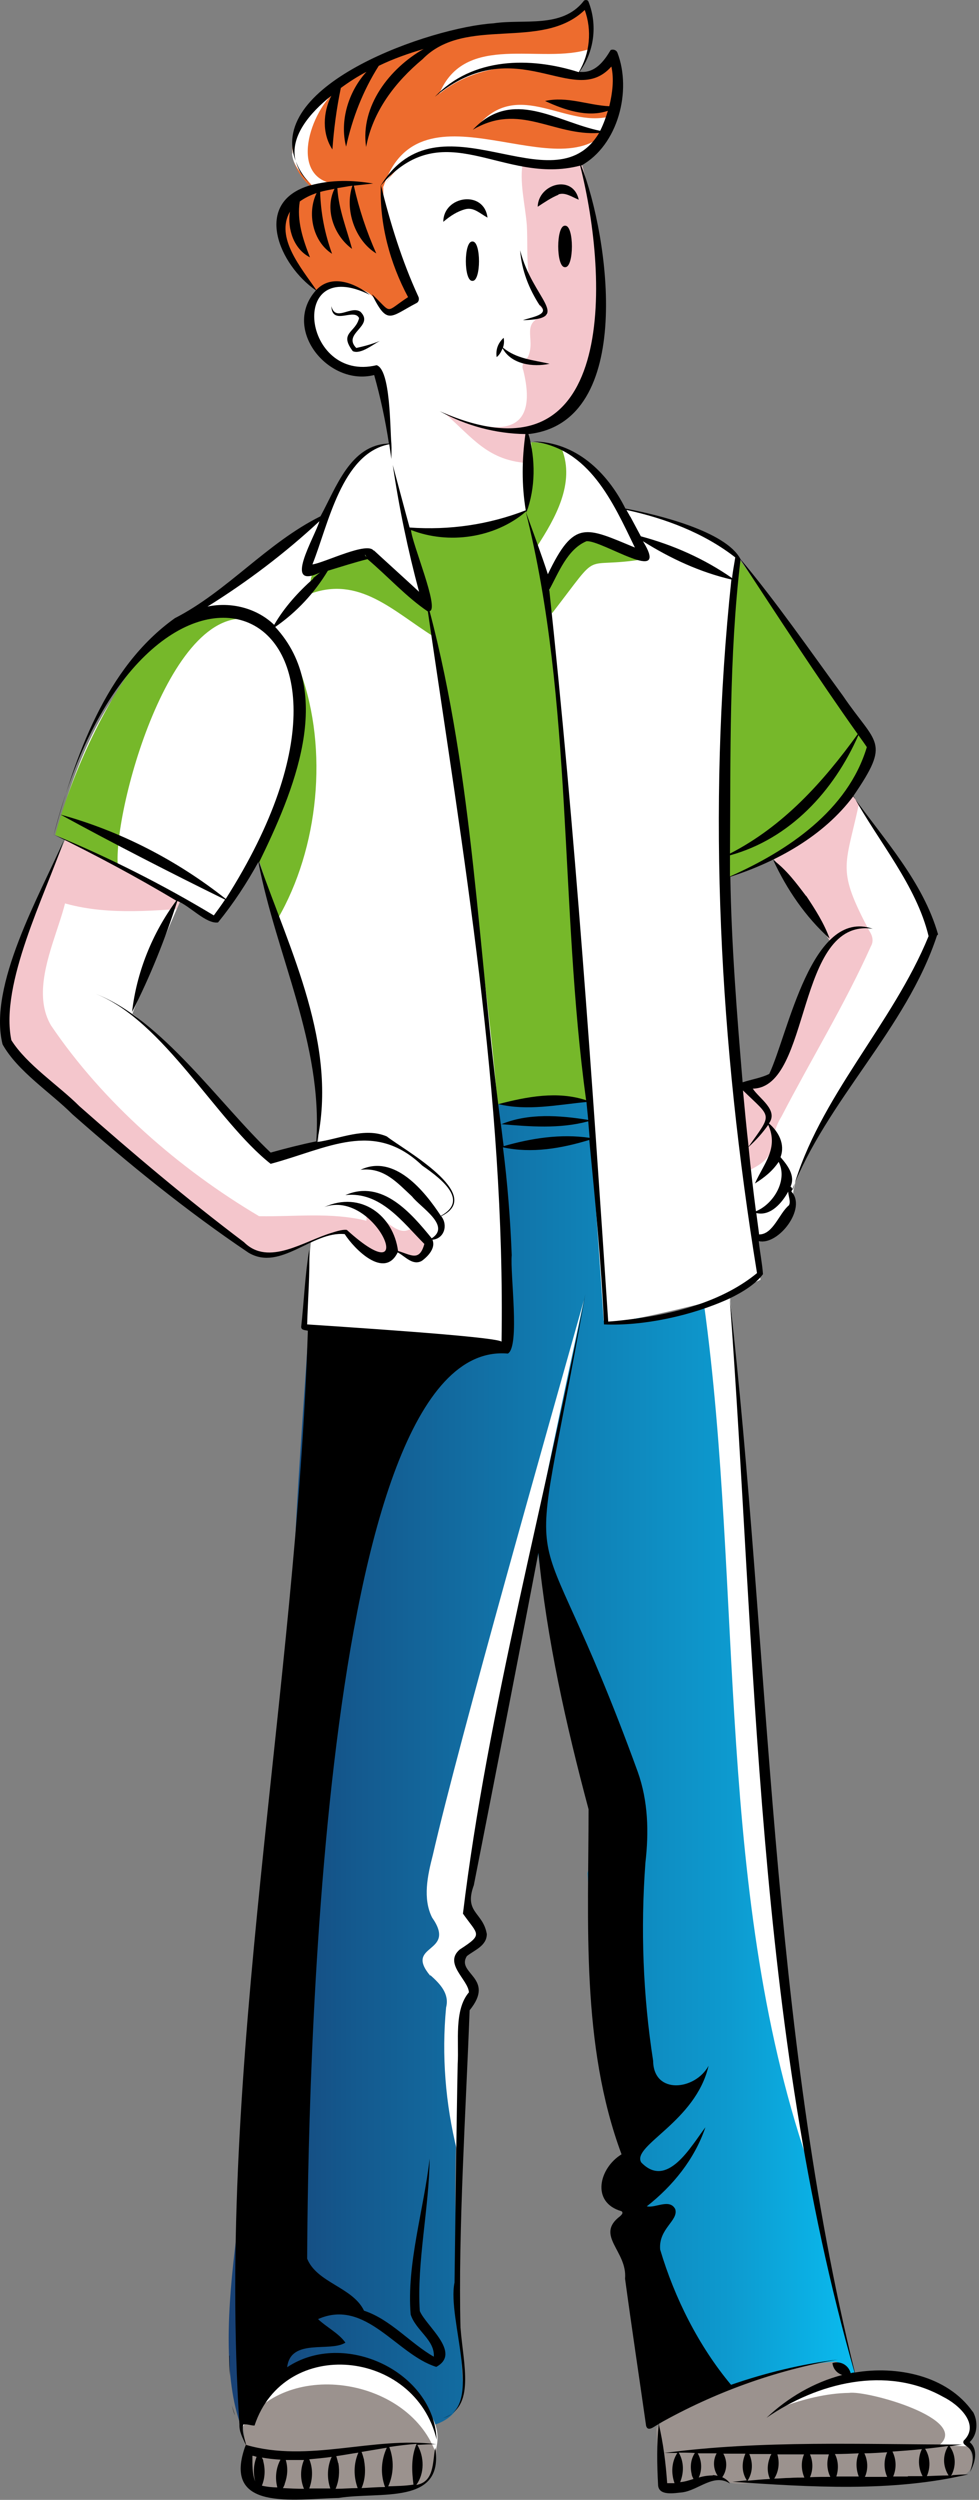 <svg width="372" height="949" viewBox="0 0 372 949" fill="none" xmlns="http://www.w3.org/2000/svg">
<rect x="0" y="0" width="372" height="949" fill="#808080" stroke="none"/>
<path d="M210.045 189.588C208.712 189.588 143.512 189.588 143.512 189.588L181.512 421.94C190.178 419.406 218.978 418.072 228.312 417.672" fill="#76B82A"/>
<path d="M277.379 493.967C277.379 493.3 277.379 492.633 277.246 492.099C270.312 494.367 250.179 500.636 242.312 502.103C242.712 501.303 243.512 499.435 243.646 499.035L225.512 419.272L225.112 417.672C215.912 418.072 185.912 419.272 177.246 419.673C158.046 446.616 136.446 476.894 117.246 503.97C116.446 520.377 111.112 586.001 111.646 606.542L110.579 606.808C109.246 623.481 100.046 750.061 98.712 763.133L100.179 762.333C99.112 769.135 98.179 773.937 97.779 774.737C97.646 775.004 98.179 774.737 99.379 774.204C97.779 815.152 78.046 884.378 91.646 921.191C93.379 919.191 96.312 921.592 98.446 920.791C104.979 914.656 113.912 914.255 122.712 916.656C136.446 920.391 178.179 931.595 175.779 903.185C173.112 855.834 170.046 807.149 178.712 760.599C182.446 754.596 172.979 748.994 175.379 743.926C177.246 740.725 183.379 740.324 183.112 736.59C181.779 732.988 178.446 730.187 177.512 726.319H177.646C183.379 684.17 195.646 629.083 203.246 587.201C203.512 587.201 203.779 587.068 204.046 586.934C207.512 611.61 214.312 649.224 221.112 673.5C227.912 689.106 227.512 694.574 223.246 711.114C225.912 747.527 227.646 783.941 236.712 819.687C229.246 824.222 227.112 839.294 238.179 839.028C234.046 842.095 230.712 847.431 234.979 852.099C242.579 873.707 242.179 897.849 246.579 920.391C265.912 908.92 288.312 901.584 310.446 897.316V897.583H310.579C311.246 897.849 321.779 900.917 322.579 901.584C324.179 902.518 323.912 901.984 324.979 901.718C291.779 776.605 288.979 624.015 277.379 494.367V493.967Z" fill="url(#paint0_linear_2095_5869)"/>
<path d="M108.179 93.553C111.379 99.822 115.912 105.957 120.845 110.759C129.779 103.023 142.179 111.426 148.045 119.162C150.979 116.761 154.312 114.76 157.779 113.16C153.645 107.691 141.112 72.878 147.379 68.61C160.979 48.603 176.979 60.74 195.779 59.54C224.712 72.878 239.645 48.069 232.845 21.926C228.845 25.794 223.779 28.328 218.312 29.396C224.712 22.193 226.579 11.122 222.845 2.186C208.045 15.39 182.045 6.187 162.445 16.324C142.179 22.06 91.112 48.203 119.379 72.078C119.379 72.078 119.645 72.078 119.779 72.078C119.779 72.211 119.779 72.345 119.912 72.478C109.912 73.012 103.912 84.749 107.912 93.686L108.179 93.553Z" fill="#ED6C2E"/>
<path d="M119.112 127.564C122.712 145.171 141.778 135.567 144.978 143.57C149.912 161.977 146.978 183.852 155.645 200.391C162.578 204.926 206.978 199.458 201.378 188.787C202.312 180.251 200.845 171.447 200.845 162.911C242.178 159.31 228.312 89.15 220.845 61.94V62.474C195.512 66.075 162.712 43.267 145.645 70.877C145.378 85.682 151.378 100.221 157.245 113.426C146.712 122.629 148.978 118.494 140.178 111.292C126.978 103.289 114.312 112.626 119.112 127.564Z" fill="white"/>
<path d="M236.445 193.723C236.445 193.456 236.179 193.322 236.045 193.056C235.645 193.056 236.312 193.589 236.445 193.723Z" fill="white"/>
<path d="M20.979 316.969C21.112 316.969 33.245 322.571 33.379 322.704C47.645 330.04 68.845 343.245 82.712 348.98C84.445 346.446 97.245 328.306 98.579 326.439C103.245 339.377 115.379 382.593 119.112 398.199C124.979 422.608 116.312 479.295 115.779 503.037C133.379 506.772 173.912 512.508 191.645 510.64C195.912 426.342 176.445 314.968 163.112 231.337L161.645 230.136C165.245 230.803 160.312 220.133 160.179 217.865C155.379 201.593 151.112 185.187 148.579 168.514C133.112 168.647 128.979 185.587 122.845 196.791L122.579 196.524C67.245 239.607 41.112 245.209 21.112 316.969H20.979Z" fill="white"/>
<path d="M200.979 195.19C202.579 204.126 205.512 212.929 207.512 221.866C207.645 221.599 207.912 221.333 208.045 221.066L208.712 227.602C215.112 314.167 223.645 414.471 229.379 501.303C230.045 504.504 268.845 494.1 270.045 494.1C270.712 493.833 288.979 485.83 288.979 485.83C276.179 406.734 270.845 288.024 280.579 211.462C267.379 201.592 254.312 196.123 236.045 193.055C236.045 193.322 236.312 193.456 236.445 193.722C236.312 193.722 235.645 193.189 236.045 193.055C229.245 180.117 216.979 167.979 201.645 167.979C201.912 175.449 202.579 187.987 200.979 195.19Z" fill="white"/>
<path d="M236.445 193.723C236.445 193.456 236.179 193.322 236.045 193.056C235.645 193.056 236.312 193.589 236.445 193.723Z" fill="white"/>
<path d="M331.512 283.356C324.445 305.897 298.179 326.972 275.246 333.374C274.179 302.963 276.179 241.473 280.446 211.596" fill="#76B82A"/>
<path d="M1.379 386.994C-1.955 401.933 55.512 440.881 60.179 447.817L96.579 475.427C96.579 475.427 100.579 477.695 109.112 474.76C122.845 470.225 123.645 468.225 131.112 467.824C134.712 470.492 144.312 482.897 150.579 474.627C157.245 477.695 161.645 481.163 163.245 470.225C163.245 470.225 164.845 470.225 165.112 470.225C165.379 470.225 168.045 467.691 167.912 465.824C167.779 463.956 167.245 461.689 167.245 461.689C171.912 461.689 171.645 458.221 172.579 455.286L170.045 449.418C170.045 449.418 144.445 431.278 144.312 431.278C144.045 431.278 120.579 434.212 120.312 434.479C120.045 434.612 101.645 440.214 101.645 440.214C89.645 426.342 64.979 395.798 50.312 384.86C52.045 379.792 66.045 347.78 68.312 342.445C57.779 336.042 35.912 323.771 24.712 318.836C17.112 338.043 2.979 368.988 1.512 387.128L1.379 386.994Z" fill="white"/>
<path d="M280.445 412.47C281.912 427.675 284.045 455.152 288.445 469.691C291.245 472.092 300.979 459.42 301.779 458.353C296.179 443.414 336.179 392.329 342.579 379.124C342.579 379.124 355.779 359.517 354.712 355.515C352.312 342.577 330.045 312.966 324.045 301.896C324.045 301.896 311.645 313.5 310.045 314.834C308.445 316.034 293.512 325.504 293.512 325.504C299.112 332.04 310.712 349.78 315.379 357.249C310.579 364.852 296.445 400.732 292.845 409.669L280.579 412.47H280.445Z" fill="white"/>
<path d="M91.778 919.591C95.245 927.594 88.978 944 100.978 945.334C116.578 947.468 132.445 943.866 148.312 944.266C153.778 944.533 160.978 944.667 163.912 939.198C176.445 905.852 130.312 882.777 105.245 903.051V903.718C99.512 905.852 93.778 913.722 91.912 919.724L91.778 919.591Z" fill="#9B928E"/>
<path d="M249.379 921.858C249.779 929.061 250.179 936.264 250.579 943.466C259.646 945.867 265.512 940.132 273.112 940.665C276.312 942.666 279.912 943.2 283.779 942.666C309.246 940.799 334.979 943.066 360.579 940.799C370.312 940.399 370.979 934.796 367.379 927.194C372.046 920.925 367.246 913.188 361.246 909.854C343.112 896.516 325.246 908.387 317.912 896.516C301.912 896.916 258.312 909.32 249.512 921.725L249.379 921.858Z" fill="#9B928E"/>
<path d="M16.045 339.777C32.045 347.113 49.912 346.313 67.112 345.112L68.312 342.445C57.778 336.042 35.912 323.771 24.712 318.836C23.245 322.304 18.445 333.908 16.178 339.777H16.045Z" fill="#F4C6CC"/>
<path d="M1.379 386.994C-1.955 401.933 55.512 440.881 60.179 447.817L96.579 475.427C96.579 475.427 100.579 477.694 109.112 474.76C122.845 470.225 123.645 468.224 131.112 467.824C134.712 470.492 144.312 482.896 150.579 474.626C153.912 475.827 161.379 481.562 162.445 473.293L157.379 465.29C151.379 471.825 145.112 460.088 139.245 459.021C139.245 460.488 139.245 461.955 139.245 463.422C125.779 460.088 112.045 461.955 98.445 461.688C68.045 443.682 39.245 418.606 19.379 389.262C7.112 368.32 36.579 335.642 21.379 326.705C14.045 345.245 2.712 370.721 1.379 386.994Z" fill="#F4C6CC"/>
<path d="M280.445 412.47L283.645 444.748C297.779 438.346 290.445 434.478 296.979 423.807C308.179 402.199 320.979 381.392 330.979 359.117C332.045 357.249 331.512 355.115 330.312 353.381C317.912 329.906 321.112 329.372 326.312 305.497L324.045 301.896C324.045 301.896 311.645 313.5 310.045 314.834C308.445 316.034 293.512 325.504 293.512 325.504C299.112 332.04 310.712 349.78 315.379 357.249C310.579 364.852 296.445 400.732 292.845 409.669L280.579 412.47H280.445Z" fill="#F4C6CC"/>
<path d="M168.979 156.909C179.645 166.113 185.379 175.183 201.512 175.85C201.379 171.448 201.112 167.18 200.979 162.778C242.312 159.177 228.445 89.018 220.979 61.807V62.341C213.645 62.341 206.179 61.941 198.712 61.141C197.245 69.144 199.512 77.28 200.179 85.416C200.845 96.887 198.579 110.892 208.045 119.429C196.979 122.23 203.912 128.499 200.579 135.568C199.245 137.035 197.912 138.503 198.845 140.637C205.379 167.046 186.979 164.646 169.112 156.909H168.979Z" fill="#F4C6CC"/>
<path d="M145.512 71.411C164.712 33.797 216.178 85.149 231.112 49.803C231.512 49.803 232.045 49.536 232.445 49.403C232.445 48.736 232.445 48.069 232.445 47.269C214.578 74.612 159.378 27.795 145.512 71.411Z" fill="white"/>
<path d="M166.845 35.665C181.778 23.66 201.778 23.26 219.245 28.462C221.511 25.528 223.111 22.193 224.045 18.592C205.778 24.727 176.578 11.789 166.845 35.798V35.665Z" fill="white"/>
<path d="M180.845 48.602C201.778 34.597 212.845 53.671 232.578 49.269C232.578 48.602 232.578 47.935 232.578 47.135C232.311 47.535 232.045 47.935 231.778 48.336C232.445 46.868 232.978 45.268 233.378 43.667C215.911 50.069 196.845 28.462 180.845 48.602Z" fill="white"/>
<path d="M110.979 58.339C111.379 64.074 116.579 67.542 119.779 71.944C119.779 71.944 120.045 71.944 120.179 71.944L128.045 69.943C109.112 68.076 117.912 41.799 128.312 33.93C128.045 33.93 127.779 33.93 127.512 33.93C120.579 40.332 110.712 47.935 111.112 58.205L110.979 58.339Z" fill="white"/>
<path d="M244.712 212.263C219.778 216.264 229.378 207.461 209.778 232.804C206.312 223.2 211.512 206.394 222.045 203.06C227.645 203.46 232.845 206.127 238.178 207.461" fill="#76B82A"/>
<path d="M162.179 230.003C163.779 233.738 164.579 237.606 164.712 241.607C149.512 232.137 136.446 218.265 117.379 225.602C117.912 222.934 117.646 219.999 118.846 217.599C123.779 214.664 130.046 213.73 135.512 211.596C141.246 208.662 143.779 215.598 148.179 217.999" fill="#76B82A"/>
<path d="M20.979 316.968C21.112 316.968 33.245 322.571 33.379 322.704C37.245 324.305 40.978 326.039 44.712 327.906C43.512 304.564 67.379 220.533 100.579 236.939C94.178 231.87 85.645 230.403 77.645 230.537C70.445 237.606 63.512 239.206 54.978 247.343C38.978 267.217 26.578 296.027 20.979 316.968Z" fill="#76B82A"/>
<path d="M96.045 330.039L98.445 326.571C98.445 326.571 102.578 339.776 105.512 348.846C121.112 322.036 124.845 284.556 114.178 255.078C116.978 281.488 108.312 307.231 96.045 330.039Z" fill="#76B82A"/>
<path d="M200.312 195.057C200.845 199.325 202.845 203.326 204.045 207.461C210.979 196.791 218.579 183.452 213.512 170.514C209.779 168.914 205.779 167.98 201.779 167.847C202.979 177.05 201.645 185.987 200.179 194.923L200.312 195.057Z" fill="#76B82A"/>
<path d="M91.779 919.591C91.779 920.391 91.779 921.058 91.912 921.858C107.912 895.182 154.579 902.251 165.379 930.661C169.112 919.591 160.312 911.454 152.846 904.652C140.046 891.447 119.246 893.181 104.979 902.918V903.585C99.246 905.719 93.512 913.588 91.645 919.591H91.779Z" fill="white"/>
<path d="M297.112 913.722C305.246 910.788 313.912 908.52 322.579 908.387C329.246 907.32 369.246 918.391 356.712 928.394C360.312 928.394 363.912 928.528 367.512 928.661C366.979 927.727 367.379 926.794 367.912 926.127C371.779 919.991 366.446 913.189 361.112 910.121C341.512 896.916 316.446 902.918 297.112 913.855V913.722Z" fill="white"/>
<path d="M216.312 521.443C213.112 537.716 209.779 554.122 207.379 570.662L216.312 521.443Z" fill="#4C742C"/>
<path d="M205.912 578.798C205.912 579.198 205.912 579.598 206.045 579.865C206.445 576.797 206.845 573.863 207.245 570.795L205.778 578.798H205.912Z" fill="#4C742C"/>
<path d="M260.179 818.621C261.779 816.62 263.112 814.352 264.312 812.085C263.112 814.352 261.645 816.487 260.179 818.621Z" fill="#4C742C"/>
<path d="M267.512 495.167C282.578 604.541 271.245 720.184 308.578 825.423C291.112 722.185 286.445 596.271 277.378 492.1C277.378 492.1 273.245 493.433 267.645 495.167H267.512Z" fill="white"/>
<path d="M163.512 749.795C167.245 753.13 170.845 756.864 169.512 762.066C167.779 780.206 169.245 798.613 173.645 816.353C174.312 796.346 173.645 775.805 179.379 756.598C179.245 751.929 172.979 747.794 175.245 743.659C176.979 740.458 183.245 740.058 182.979 736.323C181.645 732.722 178.312 729.921 177.379 726.053H177.512C189.112 648.424 205.379 570.129 221.912 493.434C209.112 538.917 174.579 660.162 164.445 704.312C162.445 712.048 160.579 720.718 164.179 727.92C173.912 741.792 153.245 737.791 163.512 750.062V749.795Z" fill="white"/>
<path d="M135.379 132.1C129.912 126.498 142.445 123.83 136.979 118.362C133.245 115.827 127.512 122.363 125.912 116.228C126.179 123.83 134.579 116.761 136.445 120.763C135.112 126.365 128.712 126.231 134.045 133.301C136.979 134.634 141.512 130.9 144.312 129.432C141.379 130.633 138.445 131.433 135.379 132.1Z" fill="black"/>
<path d="M176.845 79.413C180.045 78.613 182.312 81.014 185.245 82.615C183.912 71.944 168.445 74.345 168.445 84.215C171.112 81.948 173.779 80.214 176.845 79.413Z" fill="black"/>
<path d="M212.178 73.812C214.712 72.878 217.245 74.746 219.912 75.813C217.778 66.076 204.578 69.677 204.312 78.481C206.978 76.746 209.512 75.013 212.178 73.945V73.812Z" fill="black"/>
<path d="M205.112 115.827C209.246 119.562 201.779 120.362 198.712 121.563C217.912 121.029 202.312 113.693 197.646 95.019C198.179 102.489 200.979 109.692 205.112 115.961V115.827Z" fill="black"/>
<path d="M190.978 132.234C194.312 138.37 202.578 139.437 208.845 138.103C202.445 136.636 196.312 136.235 191.112 131.967C191.512 130.767 191.645 129.566 191.378 128.232C189.245 130.233 188.312 132.634 188.712 135.568C189.912 134.635 190.445 133.434 190.978 132.234Z" fill="black"/>
<path d="M179.512 91.685C176.178 91.418 176.178 106.891 179.512 106.624C182.845 106.891 182.845 91.418 179.512 91.685Z" fill="black"/>
<path d="M214.712 85.683C211.246 85.416 211.246 101.689 214.712 101.422C218.179 101.689 218.179 85.416 214.712 85.683Z" fill="black"/>
<path d="M158.979 112.626C152.712 99.021 148.312 84.749 144.712 70.21C144.179 85.016 148.179 99.821 155.112 112.759C145.912 118.762 149.379 119.295 141.379 111.692C147.245 123.563 148.312 120.095 158.312 114.893C159.112 114.493 159.379 113.426 158.979 112.626ZM117.245 69.143C114.979 66.475 113.379 63.808 112.445 61.274C113.112 63.941 114.579 66.609 117.245 69.143ZM356.445 354.715C350.712 334.708 336.045 318.835 324.179 302.296C338.712 281.088 332.979 282.822 320.312 264.149C308.045 247.342 294.712 228.135 281.379 212.263C275.779 201.592 249.645 195.323 237.645 193.056C230.712 179.184 218.712 167.713 202.445 167.58C223.912 170.247 232.845 190.521 241.245 207.861C222.579 200.125 218.179 197.057 208.179 217.998C206.179 211.729 202.045 200.525 199.779 194.256C217.912 266.549 212.579 343.645 222.712 417.672C211.779 414.071 200.179 416.338 189.379 419.139C200.445 421.807 211.645 419.406 222.845 418.339L223.512 425.141C212.712 423.407 200.579 422.474 190.312 426.875C181.645 361.918 180.045 295.627 163.245 232.003C167.112 231.203 156.445 206.127 156.179 201.192C170.445 206.794 188.045 204.26 199.779 194.256C199.779 194.256 200.045 194.123 200.045 193.989C200.045 194.123 200.045 194.389 200.045 194.523C203.512 185.053 203.512 174.515 200.845 164.779C241.645 160.244 231.379 89.684 220.845 62.874C234.845 55.138 240.179 34.464 234.579 19.925C234.179 18.991 232.979 18.591 232.045 18.991C229.512 23.26 226.045 27.928 220.179 27.261C225.779 19.792 227.112 9.521 223.645 0.718C223.379 -0.216 222.045 -0.216 221.645 0.585C213.379 10.855 199.112 7.12 187.512 8.854C164.045 10.321 101.245 31.796 112.312 61.007C110.045 51.937 117.645 42.867 125.912 36.331C122.712 42.6 122.312 50.736 126.312 56.739C126.845 49.002 127.912 40.999 129.512 33.397C132.579 31.129 135.912 28.995 139.245 27.261C132.445 34.73 128.979 45.801 131.512 55.672C133.912 44.734 137.912 34.464 143.912 24.994C149.379 22.326 155.112 20.325 160.979 18.591C148.045 25.927 136.845 40.333 139.112 55.805C141.645 42.2 150.179 31.129 160.579 22.459C176.845 5.786 205.779 19.525 222.179 3.786C224.979 11.389 224.179 20.325 219.912 27.394C201.512 21.526 179.512 21.659 165.245 36.731C196.445 10.988 217.779 41.666 232.312 25.26C233.379 30.062 232.712 35.397 231.512 40.333C223.379 39.932 215.512 36.464 207.112 38.332C214.312 41.666 223.112 44.734 230.979 42.066C230.179 44.734 229.245 47.268 228.045 49.669C211.245 46.201 194.712 33.263 179.645 49.269C197.379 38.732 210.179 51.67 227.645 50.47C210.179 79.547 166.845 34.064 144.579 70.61C168.712 42.333 190.845 70.61 220.445 62.874C231.512 106.357 234.312 185.853 167.112 156.109C176.979 161.577 188.312 164.645 199.645 164.779C198.312 174.382 198.179 184.119 199.779 193.723C185.645 199.191 170.845 201.325 155.645 200.258C154.045 194.523 150.845 182.385 149.245 176.516C151.645 192.789 154.979 208.795 159.245 224.667C158.312 223.734 142.445 209.328 141.912 208.795C141.912 208.795 142.045 209.062 142.045 209.195C140.045 205.193 123.112 213.73 118.712 214.263C124.712 199.325 129.779 172.115 147.912 168.647C148.179 170.514 148.445 172.381 148.712 174.249C148.712 172.248 148.845 170.381 148.712 168.38C148.712 168.38 148.845 168.38 148.979 168.38C148.979 168.38 148.845 168.38 148.712 168.38C148.179 162.644 148.445 140.37 143.112 138.636C114.845 145.438 109.245 96.353 140.579 111.959C134.979 107.557 126.045 103.823 120.179 110.092C114.579 101.822 104.445 90.218 110.179 80.347C109.112 86.883 111.645 94.619 117.779 97.687C115.112 90.885 112.712 83.682 113.912 76.479C115.779 75.145 117.912 74.078 120.312 73.278C116.579 80.881 118.845 91.685 126.179 96.353C123.379 88.617 121.912 81.014 121.645 72.878C123.379 72.344 125.245 72.078 127.112 71.677C123.245 79.547 126.979 89.551 133.779 94.486C131.645 86.616 128.712 79.547 128.179 71.411C130.045 71.144 132.045 70.744 133.912 70.477C130.845 79.414 134.845 91.285 142.979 96.22C139.245 87.817 136.445 79.414 134.445 70.477C136.845 70.21 139.245 69.944 141.779 69.677C134.045 68.343 125.779 68.21 118.045 70.344C117.512 69.944 117.112 69.543 116.712 69.01C117.112 69.41 117.512 69.944 117.912 70.344C95.645 76.746 106.179 100.755 120.045 110.225C106.979 124.897 124.712 146.772 142.179 142.37C144.579 150.907 146.445 159.577 147.779 168.38C133.112 168.78 127.779 185.053 121.779 195.99C101.379 206.127 86.312 224.534 66.445 234.671C40.045 253.478 28.578 287.224 20.312 317.368C53.912 185.053 159.912 224.801 85.778 341.244C67.245 326.572 45.779 315.501 22.979 309.232C42.978 320.169 65.112 331.507 85.512 341.511C84.178 343.511 82.712 345.512 81.245 347.513C61.779 335.775 41.379 325.505 20.445 316.835C36.312 324.571 51.779 332.841 66.978 341.911C57.912 354.182 51.912 368.987 50.178 384.193C57.112 370.588 62.712 356.583 67.379 342.044C72.045 343.778 78.312 350.847 82.845 350.18C88.712 342.978 93.778 335.242 98.178 327.239C104.979 362.718 122.712 396.331 120.179 433.278C114.312 434.478 108.579 435.945 102.845 437.546C83.645 419.406 61.512 386.994 36.312 377.257C62.312 387.528 82.178 425.542 102.845 441.814C124.312 436.079 142.045 424.875 160.445 442.481C168.979 448.35 177.779 455.953 167.512 461.555C161.379 452.218 149.912 437.946 136.979 444.082C145.779 443.015 150.845 448.884 156.579 454.219C159.779 458.354 171.512 465.29 164.045 470.091C156.312 460.621 145.245 447.55 131.245 453.685C144.579 452.218 152.979 463.956 161.245 472.226C159.379 479.028 156.179 476.36 151.245 474.893C149.512 461.422 137.112 451.951 123.245 458.22C142.979 451.151 160.179 492.633 131.779 466.89C129.779 466.623 126.312 467.957 126.179 467.957C115.645 471.025 102.045 480.895 92.712 471.559C71.112 455.286 50.445 437.813 30.178 419.94C22.312 412.07 10.178 404.2 4.312 394.864C-0.088 373.389 17.112 340.043 24.312 318.835C15.245 339.51 -4.621 374.189 0.979 396.464C6.712 406.735 19.245 414.738 27.512 423.007C48.712 441.681 70.845 459.688 94.445 475.56C106.579 482.763 118.579 467.29 130.979 468.491C134.579 474.093 146.045 485.831 151.112 475.427C153.912 476.894 156.845 480.629 160.312 478.628C162.712 476.894 165.645 473.693 164.312 470.625C168.845 470.225 170.312 465.023 167.645 461.688C184.712 453.552 152.979 436.212 146.979 431.41C138.579 427.809 129.112 432.344 120.445 433.545C128.445 396.731 110.312 361.251 98.445 327.372C111.245 301.096 127.779 263.082 104.579 238.006C112.712 232.404 119.512 225.067 124.579 216.664C128.979 215.331 135.245 213.33 139.645 212.263C147.379 218.799 154.445 226.668 162.579 232.137C175.912 323.771 192.045 416.338 190.579 509.306C187.912 507.305 126.179 503.437 116.712 502.77C116.979 493.433 117.779 483.563 117.512 474.36C115.912 483.83 115.512 493.967 114.445 503.704C114.445 505.038 116.045 504.904 116.979 505.171C112.579 643.222 82.178 783.274 90.978 920.391C90.845 923.192 92.312 925.593 93.379 928.127C83.912 953.604 111.512 948.668 128.712 948.268C144.312 945.734 168.845 951.203 165.379 929.195C164.312 934.663 165.112 942.133 158.179 943.333C161.379 938.931 161.245 932.662 158.579 928.127C160.979 927.994 163.379 927.861 165.779 927.861C141.779 924.793 117.245 935.063 93.512 928.127C92.978 925.593 91.778 923.059 92.445 920.391C93.912 920.125 95.245 920.791 96.712 920.791C108.045 886.645 157.779 891.847 165.912 926.127C164.845 900.25 130.712 884.245 109.112 898.65C110.445 887.446 125.379 893.048 131.245 889.313C128.712 885.712 124.045 883.444 120.845 880.376C138.979 872.374 150.712 893.848 165.779 898.516C175.512 893.181 161.912 883.044 159.512 877.309C158.312 858.902 163.112 837.961 163.245 819.421C161.112 838.628 154.445 859.435 156.045 878.642C158.045 884.778 165.245 888.246 164.845 894.648C155.912 889.58 148.445 880.51 138.312 877.175C134.045 868.239 120.445 866.638 116.712 857.435C116.979 800.88 120.712 507.572 192.979 513.841C197.645 511.173 193.779 483.43 194.445 476.494C193.912 462.889 192.845 449.017 191.112 435.545C202.045 437.946 213.379 435.945 223.912 432.744C226.179 456.086 228.445 479.295 229.512 502.77C244.579 503.437 262.979 499.436 276.979 493.033C282.579 490.366 287.245 487.298 289.912 483.696C289.645 479.695 288.712 475.16 288.312 471.158C295.779 472.892 306.712 458.62 300.712 452.352C314.045 417.672 344.312 390.729 356.045 355.116L356.445 354.715ZM119.112 219.599C113.379 224.667 108.045 230.536 104.179 237.205C97.512 230.803 87.778 228.402 78.845 230.269C94.045 220.799 108.312 209.995 121.379 197.857C119.645 203.86 107.112 224.267 121.645 217.331C120.712 217.998 119.912 218.798 118.979 219.465L119.112 219.599ZM138.712 210.529C138.845 210.796 139.112 211.196 139.245 211.462C138.845 211.196 138.712 210.796 138.712 210.529ZM147.912 928.928C151.379 928.394 154.845 927.994 158.312 927.727C156.179 932.662 156.445 937.998 157.112 943.2C153.912 943.733 150.712 943.733 147.512 943.867C149.645 939.198 149.779 933.729 147.912 928.928ZM138.312 933.73C138.045 932.796 137.779 931.729 137.379 930.795C140.579 930.262 143.779 929.728 146.979 929.195C144.845 933.863 144.445 939.065 146.312 944.133C143.379 944.133 140.312 944.4 137.379 944.534C138.845 941.199 138.979 937.464 138.312 933.863V933.73ZM128.445 934.93C128.312 934.13 128.045 933.329 127.779 932.396C130.579 931.996 133.379 931.462 136.179 931.062C134.312 935.33 134.312 940.132 135.912 944.534C133.112 944.534 130.312 944.8 127.512 944.8C128.845 941.732 129.112 938.265 128.579 935.063L128.445 934.93ZM126.045 932.662C124.312 936.397 124.179 940.799 125.512 944.667C122.845 944.667 120.179 944.667 117.512 944.667C118.845 941.065 118.979 937.064 117.512 933.596C120.445 933.329 123.245 933.063 126.179 932.662H126.045ZM108.179 942.933C109.245 939.998 109.512 936.931 108.579 933.863C110.979 933.863 113.245 933.863 115.512 933.863C114.045 937.331 114.045 941.332 115.512 944.8C112.845 944.8 110.179 944.667 107.512 944.534C107.779 944 108.045 943.466 108.179 943.066V942.933ZM100.045 934.396C100.045 933.863 99.778 933.463 99.512 932.929C101.779 933.329 104.179 933.596 106.579 933.73C104.845 936.931 104.445 940.665 105.379 944.267C103.379 944.267 101.112 944 99.512 943.6C100.712 940.665 100.845 937.464 100.045 934.396ZM95.912 932.262C96.445 932.262 96.978 932.529 97.512 932.662C96.312 935.597 96.178 938.931 96.978 941.999C95.778 939.065 95.912 935.464 95.912 932.396V932.262ZM329.379 283.622C322.179 307.631 299.379 322.97 277.379 332.707C277.379 330.04 277.379 327.372 277.379 324.704C300.179 318.435 316.845 300.295 326.179 279.087C327.245 280.555 328.312 282.022 329.379 283.622ZM281.379 212.396C295.645 234.138 310.845 257.479 325.912 278.687C312.712 296.961 297.645 313.634 277.379 324.037C277.645 286.824 276.979 249.343 281.379 212.396ZM239.379 195.99C238.979 195.19 238.445 194.389 238.045 193.589C252.712 196.79 267.379 202.259 279.379 211.596C278.979 214.263 278.445 216.798 278.179 219.465C267.645 212.129 255.912 206.927 243.512 203.593C242.179 201.059 240.845 198.658 239.512 196.123L239.379 195.99ZM191.379 435.012C190.979 432.344 190.712 429.543 190.312 426.742C201.379 427.676 212.579 428.609 223.512 425.675L224.045 431.944C212.979 430.343 201.912 432.077 191.245 435.145L191.379 435.012ZM243.112 500.369C239.112 500.903 235.112 501.436 231.112 501.703C224.979 409.136 218.579 315.901 208.712 223.867C212.179 217.598 215.512 208.528 222.845 205.46C228.712 204.927 254.979 222.8 244.312 205.46C254.712 211.996 265.912 217.198 277.912 219.999C268.579 307.631 273.512 396.464 287.645 483.296C275.645 493.167 259.112 498.102 242.979 500.369H243.112ZM295.779 440.881C299.512 447.816 294.045 457.02 287.245 459.821C286.179 451.685 285.245 443.548 284.445 435.412C287.245 432.878 289.779 430.077 291.912 427.009C295.912 435.945 290.312 441.548 286.845 449.284C290.445 447.016 293.512 444.615 295.912 441.014L295.779 440.881ZM284.445 435.279C283.645 428.209 282.979 421.14 282.312 413.937C293.245 424.608 293.645 422.34 284.445 435.279ZM299.779 457.553C296.045 460.621 293.779 468.624 288.445 468.624C288.312 467.29 287.512 461.688 287.379 460.488C292.845 461.822 297.245 456.486 299.512 452.352C299.512 453.952 300.579 456.22 299.779 457.553ZM300.312 450.618C302.445 446.349 299.112 442.214 296.579 439.28C298.445 434.345 295.779 429.543 292.179 426.475C295.912 421.407 288.445 417.005 286.045 413.27C308.445 412.87 302.179 348.313 331.645 352.581C308.312 344.578 299.512 392.329 292.312 407.668C289.512 409.136 285.379 409.802 282.179 410.87C280.045 385.527 277.912 358.317 277.512 332.841C295.245 327.105 312.979 317.368 324.312 302.163C333.779 319.502 348.179 336.042 352.845 355.382C339.112 388.995 311.112 416.472 301.245 451.685C300.979 451.284 300.845 450.884 300.579 450.484L300.312 450.618ZM155.112 112.893C145.912 118.895 149.379 119.428 141.379 111.826C147.245 123.697 148.312 120.229 158.312 115.027C159.112 114.627 159.379 113.56 158.979 112.759C152.712 99.154 148.312 84.882 144.712 70.344C144.179 85.149 148.179 99.955 155.112 112.893ZM89.245 916.923C88.978 915.589 88.312 914.122 88.045 912.655C88.312 914.122 88.712 915.456 89.245 916.923ZM87.112 894.248C87.112 896.782 87.112 899.317 87.245 901.984C87.245 899.183 87.245 896.382 87.245 893.715C87.245 893.848 87.245 894.115 87.245 894.248H87.112Z" fill="black"/>
<path d="M306.312 340.177C302.578 335.242 298.845 330.173 293.778 326.438C298.978 337.643 306.045 348.046 315.245 356.316C313.112 350.447 309.778 345.245 306.312 340.043V340.177Z" fill="black"/>
<path d="M369.645 915.59C359.912 901.718 340.712 897.983 324.845 900.651C292.445 769.669 292.578 626.149 277.245 492.5C287.378 628.417 286.978 768.869 324.712 900.651C324.178 900.651 323.645 900.784 323.245 900.918C322.445 897.85 319.378 896.116 316.312 897.05C316.578 899.317 318.045 900.918 320.045 901.585C309.245 904.386 299.245 910.254 291.245 917.857C310.578 904.519 336.845 897.85 358.312 909.854C364.312 912.789 372.578 920.392 366.178 926.527C364.978 929.328 372.312 927.728 368.578 938.398C370.445 935.064 371.912 929.995 368.445 927.061C371.645 924.126 371.645 918.924 369.645 915.456V915.59Z" fill="black"/>
<path d="M361.379 939.865C363.379 936.397 363.245 931.862 360.845 928.661C362.445 928.394 363.912 928.261 365.512 927.994C328.179 927.994 289.379 926.26 252.445 931.195C254.045 931.195 255.779 931.195 257.379 931.195C255.112 934.663 254.979 938.932 256.312 942.666C255.379 942.666 254.445 942.666 253.512 942.666C252.979 935.063 252.045 927.594 250.312 920.125C271.379 908.254 294.445 899.851 318.312 895.716C304.579 897.45 290.845 900.784 277.779 905.319C265.512 890.647 256.312 872.374 250.845 853.967C250.179 845.964 257.912 843.029 256.579 838.628C254.445 834.493 248.979 838.361 245.779 837.561C255.645 829.825 263.912 819.687 268.045 807.55C262.579 814.752 253.512 831.158 243.645 820.888C239.912 814.486 264.312 805.549 269.245 784.208C264.179 793.544 248.312 795.279 248.179 782.34C244.312 757.531 243.379 732.188 245.245 707.113C246.579 695.508 246.312 683.771 242.312 672.566C200.312 557.19 199.779 619.48 222.445 491.166C207.379 568.395 185.245 649.224 175.912 726.453C181.645 734.589 183.779 734.189 174.712 740.058C168.445 745.393 177.912 751.529 178.179 756.331C172.445 763 174.445 775.271 173.912 783.407C173.512 801.948 172.979 847.298 172.712 866.505C169.779 880.377 184.179 913.989 168.179 917.99C180.845 913.989 176.045 897.716 174.979 883.578C174.045 847.031 177.112 799.547 178.445 763.133C188.445 750.862 173.245 749.261 177.379 742.592C180.179 740.325 184.979 738.724 184.979 734.189C183.512 725.786 176.179 726.186 180.045 715.649C188.312 673.634 196.579 631.485 204.579 589.469C207.779 622.281 215.112 654.96 223.645 686.838C223.645 729.788 220.712 776.338 236.179 817.82C227.645 823.022 224.445 836.094 236.179 839.428C236.979 840.095 236.179 840.762 235.645 841.295C225.912 848.632 238.445 854.5 237.512 865.038C240.045 883.711 242.845 902.251 245.512 920.925C246.312 923.459 248.845 920.792 250.312 920.258C249.512 927.861 249.645 935.464 250.045 943.066C250.045 947.735 256.312 946.401 259.379 946.134C265.645 945.201 271.245 938.798 277.379 942.8C276.712 941.733 275.645 940.932 274.445 940.399C276.312 937.731 276.445 934.263 274.845 931.462C277.645 931.462 280.445 931.462 283.245 931.462C281.779 934.797 281.779 938.531 283.779 941.599C281.912 941.733 280.179 941.999 278.312 942.133C308.045 944.134 338.712 946.134 367.912 939.332C365.912 939.332 363.912 939.465 362.045 939.599L361.379 939.865ZM262.845 939.465C262.979 939.999 263.245 940.532 263.512 941.066C261.779 941.599 260.179 942.133 258.445 942.266C259.912 938.665 259.912 934.53 257.912 931.062C259.912 931.062 262.045 931.062 264.045 931.195C262.445 933.596 262.179 936.531 262.845 939.332V939.465ZM270.845 939.732C268.979 939.732 267.245 939.999 265.512 940.532C266.845 937.598 266.712 934.13 265.112 931.329C267.512 931.329 269.912 931.329 272.312 931.329C270.845 933.996 270.979 937.331 272.712 939.865C272.045 939.732 271.379 939.599 270.845 939.599V939.732ZM292.579 932.796C291.512 935.464 291.379 938.398 292.579 941.066C289.779 941.199 286.979 941.466 284.045 941.733C286.045 938.665 286.179 934.93 284.712 931.596C287.512 931.596 290.312 931.596 293.112 931.596C292.979 931.996 292.712 932.262 292.579 932.663V932.796ZM300.179 940.666C298.179 940.666 296.179 940.932 294.179 940.932C295.912 938.265 296.312 934.797 295.379 931.729C298.712 931.729 302.045 931.729 305.512 931.729C304.312 934.53 304.445 937.731 305.645 940.532C303.779 940.532 302.045 940.532 300.179 940.666ZM307.779 940.399C308.979 937.598 308.979 934.53 307.779 931.729C310.179 931.729 312.579 931.729 314.979 931.729C314.045 934.53 314.179 937.598 315.512 940.265C312.979 940.265 310.312 940.265 307.779 940.399ZM322.579 940.132C320.979 940.132 319.379 940.132 317.779 940.132C318.712 937.331 318.579 934.13 317.245 931.596C320.312 931.596 323.245 931.462 326.312 931.329C325.112 934.13 325.245 937.331 326.312 940.132H322.579ZM328.712 940.132C329.912 937.331 329.779 934.13 328.445 931.329C331.379 931.329 334.312 931.062 337.112 930.929C335.779 933.863 335.779 937.331 337.112 940.265H328.579L328.712 940.132ZM344.979 940.132H339.379C340.712 937.064 340.579 933.596 339.112 930.662C342.845 930.395 346.579 930.128 350.312 929.728C348.712 932.929 348.845 936.797 350.579 939.999C348.712 939.999 346.845 939.999 344.979 939.999V940.132ZM352.179 939.999C353.645 936.664 353.512 932.796 351.512 929.595C354.445 929.328 357.379 928.928 360.312 928.528C358.179 931.996 358.179 936.131 360.445 939.732C357.645 939.732 354.845 939.865 352.045 939.999H352.179Z" fill="black"/>
<defs>
<linearGradient id="paint0_linear_2095_5869" x1="324.979" y1="669.632" x2="86.712" y2="669.632" gradientUnits="userSpaceOnUse">
<stop stop-color="#0ABBEF"/>
<stop offset="0.2" stop-color="#0D9ACF"/>
<stop offset="0.8" stop-color="#14598E"/>
<stop offset="1" stop-color="#174075"/>
</linearGradient>
</defs>
</svg>
